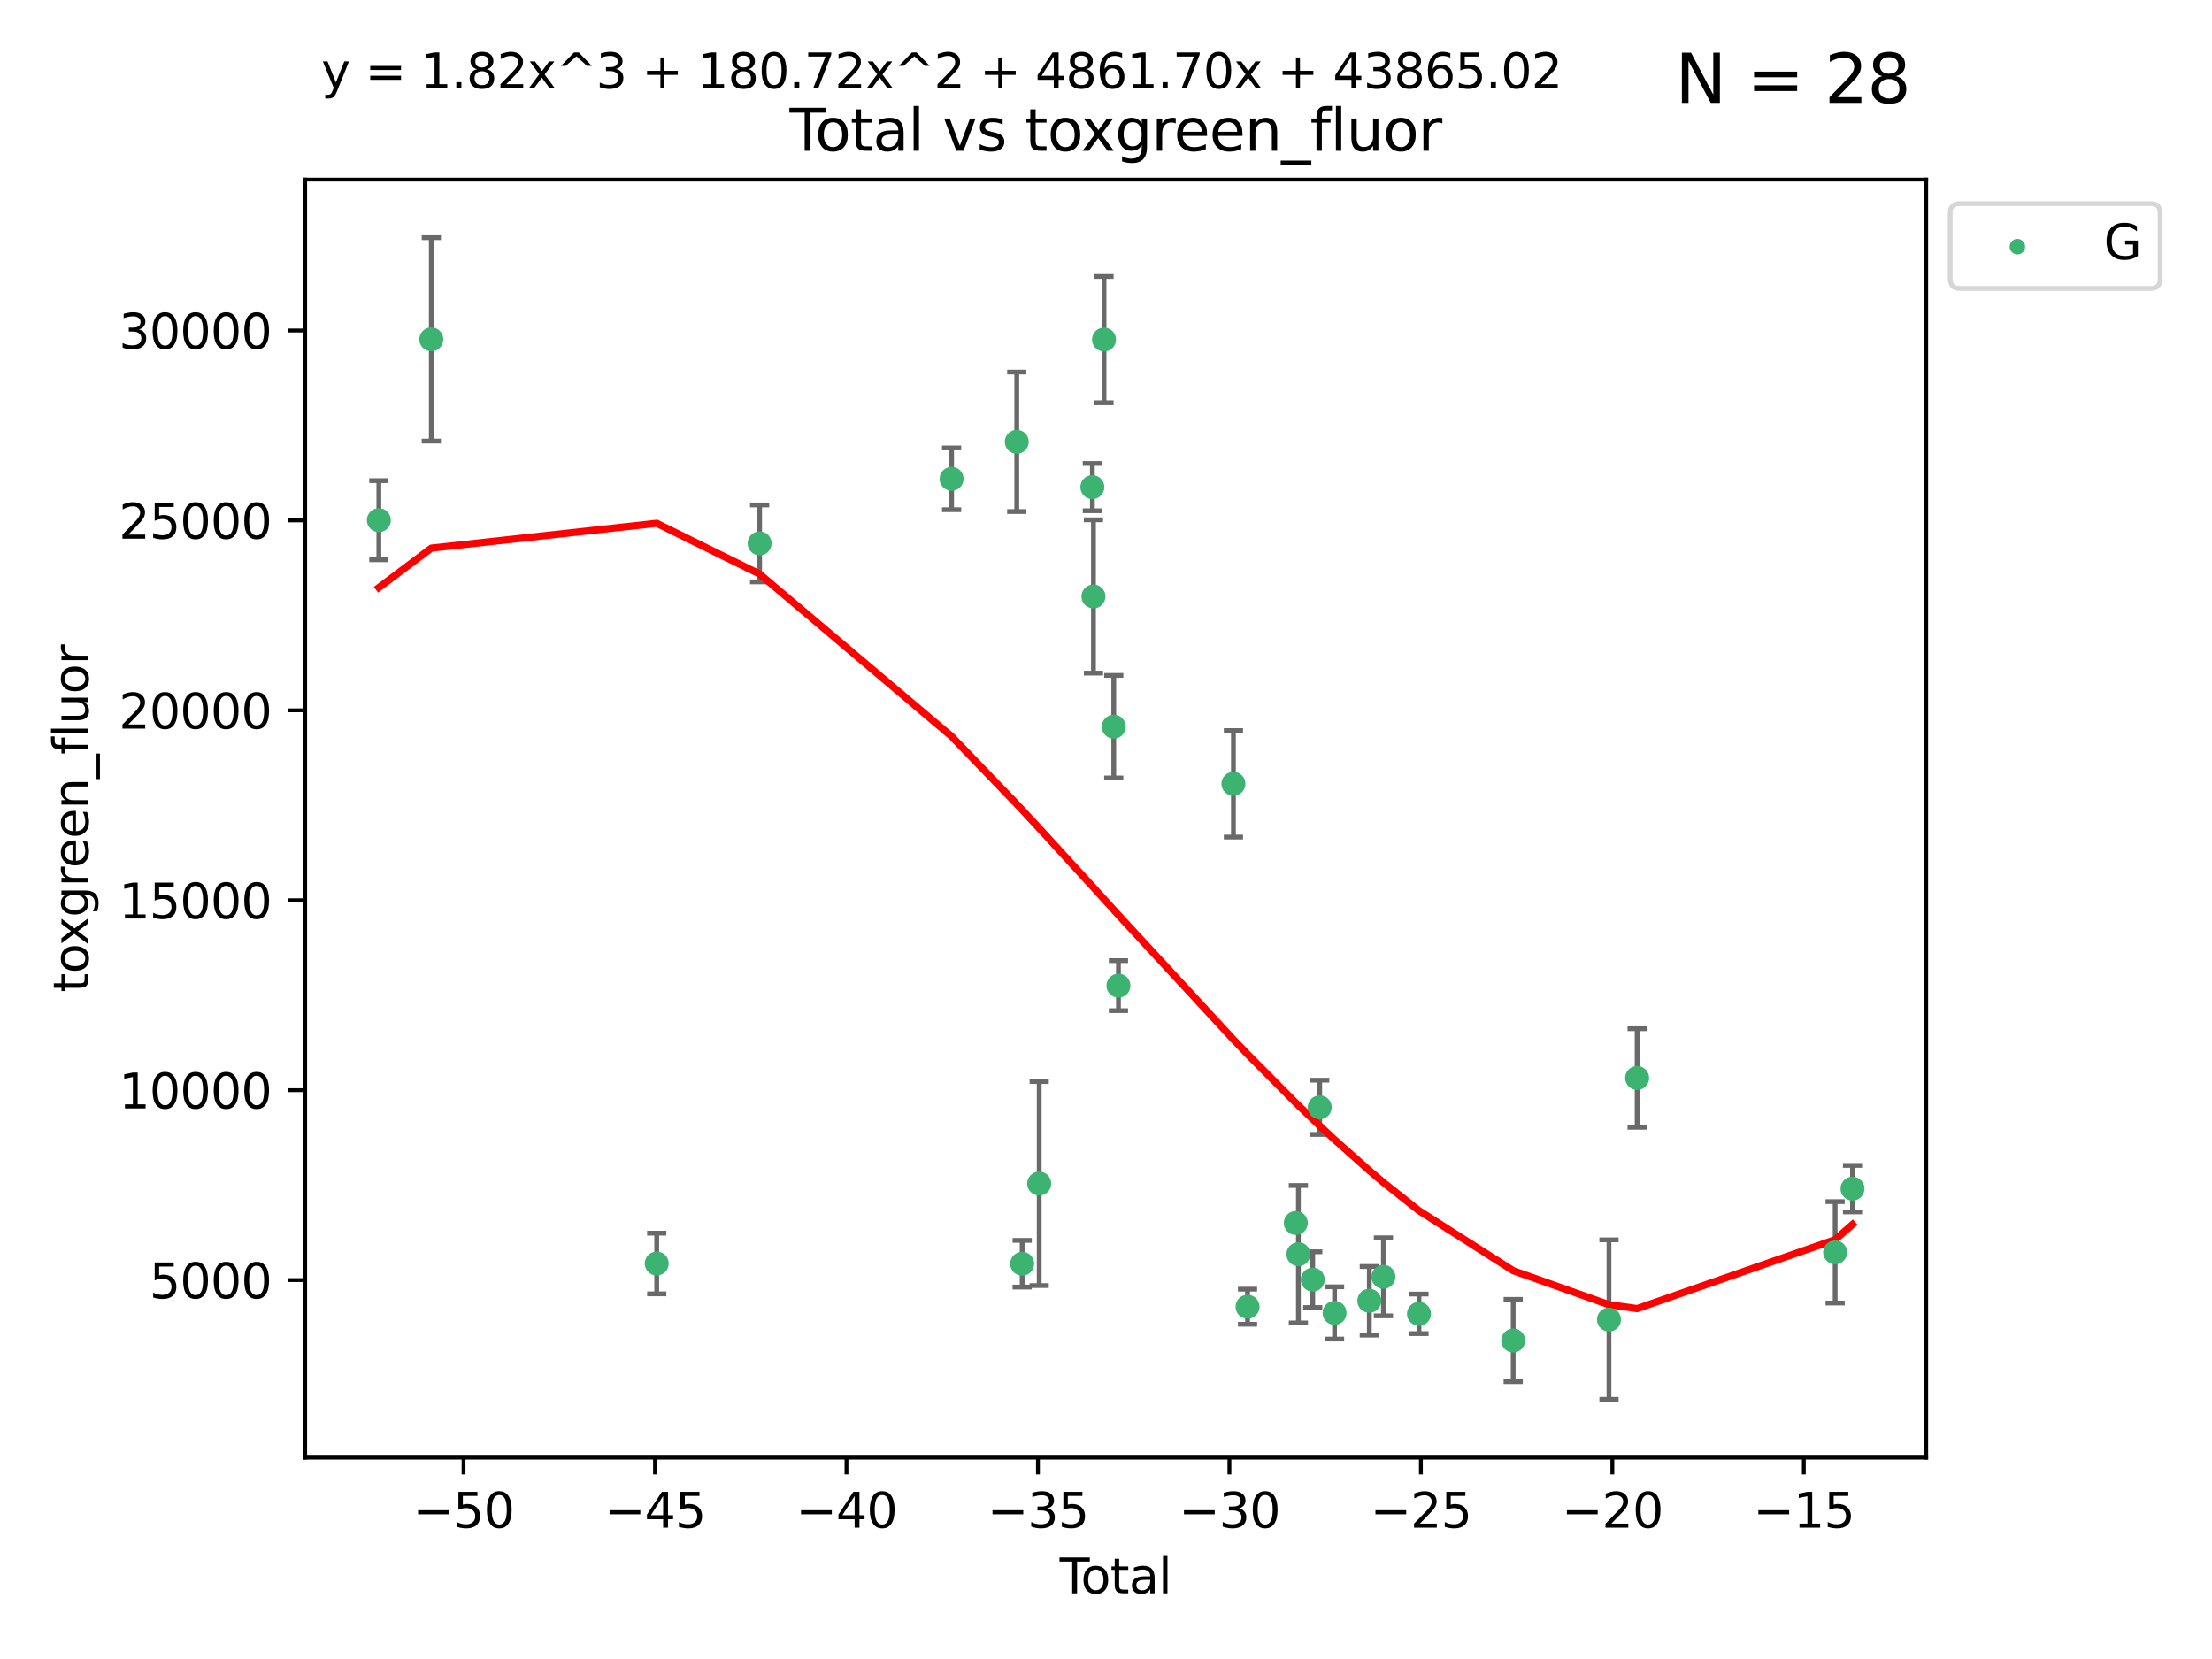 <?xml version="1.0" encoding="utf-8" standalone="no"?>
<!DOCTYPE svg PUBLIC "-//W3C//DTD SVG 1.1//EN"
  "http://www.w3.org/Graphics/SVG/1.1/DTD/svg11.dtd">
<svg xmlns:xlink="http://www.w3.org/1999/xlink" width="460.8pt" height="345.6pt" viewBox="0 0 460.8 345.6" xmlns="http://www.w3.org/2000/svg" version="1.1">
 <defs>
  <style type="text/css">*{stroke-linejoin: round; stroke-linecap: butt}</style>
 </defs>
 <g id="figure_1">
  <g id="patch_1">
   <path d="M 0 345.6 
L 460.8 345.6 
L 460.8 0 
L 0 0 
z
" style="fill: #ffffff"/>
  </g>
  <g id="axes_1">
   <g id="patch_2">
    <path d="M 63.571 303.64 
L 401.26 303.64 
L 401.26 37.411 
L 63.571 37.411 
z
" style="fill: #ffffff"/>
   </g>
   <g id="PathCollection_1">
    <defs>
     <path id="m6a51f8b6bb" d="M 0 1.118 
C 0.297 1.118 0.581 1 0.791 0.791 
C 1 0.581 1.118 0.297 1.118 0 
C 1.118 -0.297 1 -0.581 0.791 -0.791 
C 0.581 -1 0.297 -1.118 0 -1.118 
C -0.297 -1.118 -0.581 -1 -0.791 -0.791 
C -1 -0.581 -1.118 -0.297 -1.118 0 
C -1.118 0.297 -1 0.581 -0.791 0.791 
C -0.581 1 -0.297 1.118 0 1.118 
z
" style="stroke: #3cb371"/>
    </defs>
    <g clip-path="url(#p744463bcdb)">
     <use xlink:href="#m6a51f8b6bb" x="78.921" y="108.362" style="fill: #3cb371; stroke: #3cb371"/>
     <use xlink:href="#m6a51f8b6bb" x="89.849" y="70.695" style="fill: #3cb371; stroke: #3cb371"/>
     <use xlink:href="#m6a51f8b6bb" x="136.806" y="263.215" style="fill: #3cb371; stroke: #3cb371"/>
     <use xlink:href="#m6a51f8b6bb" x="158.24" y="113.197" style="fill: #3cb371; stroke: #3cb371"/>
     <use xlink:href="#m6a51f8b6bb" x="198.236" y="99.742" style="fill: #3cb371; stroke: #3cb371"/>
     <use xlink:href="#m6a51f8b6bb" x="211.809" y="92.033" style="fill: #3cb371; stroke: #3cb371"/>
     <use xlink:href="#m6a51f8b6bb" x="212.935" y="263.259" style="fill: #3cb371; stroke: #3cb371"/>
     <use xlink:href="#m6a51f8b6bb" x="216.484" y="246.555" style="fill: #3cb371; stroke: #3cb371"/>
     <use xlink:href="#m6a51f8b6bb" x="227.556" y="101.47" style="fill: #3cb371; stroke: #3cb371"/>
     <use xlink:href="#m6a51f8b6bb" x="227.786" y="124.254" style="fill: #3cb371; stroke: #3cb371"/>
     <use xlink:href="#m6a51f8b6bb" x="229.986" y="70.743" style="fill: #3cb371; stroke: #3cb371"/>
     <use xlink:href="#m6a51f8b6bb" x="232.016" y="151.383" style="fill: #3cb371; stroke: #3cb371"/>
     <use xlink:href="#m6a51f8b6bb" x="232.992" y="205.326" style="fill: #3cb371; stroke: #3cb371"/>
     <use xlink:href="#m6a51f8b6bb" x="256.944" y="163.281" style="fill: #3cb371; stroke: #3cb371"/>
     <use xlink:href="#m6a51f8b6bb" x="259.885" y="272.218" style="fill: #3cb371; stroke: #3cb371"/>
     <use xlink:href="#m6a51f8b6bb" x="269.938" y="254.772" style="fill: #3cb371; stroke: #3cb371"/>
     <use xlink:href="#m6a51f8b6bb" x="270.477" y="261.277" style="fill: #3cb371; stroke: #3cb371"/>
     <use xlink:href="#m6a51f8b6bb" x="273.467" y="266.575" style="fill: #3cb371; stroke: #3cb371"/>
     <use xlink:href="#m6a51f8b6bb" x="274.918" y="230.676" style="fill: #3cb371; stroke: #3cb371"/>
     <use xlink:href="#m6a51f8b6bb" x="278.012" y="273.506" style="fill: #3cb371; stroke: #3cb371"/>
     <use xlink:href="#m6a51f8b6bb" x="285.253" y="270.975" style="fill: #3cb371; stroke: #3cb371"/>
     <use xlink:href="#m6a51f8b6bb" x="288.189" y="265.989" style="fill: #3cb371; stroke: #3cb371"/>
     <use xlink:href="#m6a51f8b6bb" x="295.597" y="273.694" style="fill: #3cb371; stroke: #3cb371"/>
     <use xlink:href="#m6a51f8b6bb" x="315.226" y="279.254" style="fill: #3cb371; stroke: #3cb371"/>
     <use xlink:href="#m6a51f8b6bb" x="335.179" y="274.895" style="fill: #3cb371; stroke: #3cb371"/>
     <use xlink:href="#m6a51f8b6bb" x="341.045" y="224.564" style="fill: #3cb371; stroke: #3cb371"/>
     <use xlink:href="#m6a51f8b6bb" x="382.294" y="260.887" style="fill: #3cb371; stroke: #3cb371"/>
     <use xlink:href="#m6a51f8b6bb" x="385.911" y="247.618" style="fill: #3cb371; stroke: #3cb371"/>
    </g>
   </g>
   <g id="matplotlib.axis_1">
    <g id="xtick_1">
     <g id="line2d_1">
      <defs>
       <path id="m5a522fd9b6" d="M 0 0 
L 0 3.5 
" style="stroke: #000000; stroke-width: 0.8"/>
      </defs>
      <g>
       <use xlink:href="#m5a522fd9b6" x="96.563" y="303.64" style="stroke: #000000; stroke-width: 0.8"/>
      </g>
     </g>
     <g id="text_1">
      <!-- −50 -->
      <g transform="translate(86.01 318.238)scale(0.1 -0.1)">
       <defs>
        <path id="DejaVuSans-2212" d="M 678 2272 
L 4684 2272 
L 4684 1741 
L 678 1741 
L 678 2272 
z
" transform="scale(0.016)"/>
        <path id="DejaVuSans-35" d="M 691 4666 
L 3169 4666 
L 3169 4134 
L 1269 4134 
L 1269 2991 
Q 1406 3038 1543 3061 
Q 1681 3084 1819 3084 
Q 2600 3084 3056 2656 
Q 3513 2228 3513 1497 
Q 3513 744 3044 326 
Q 2575 -91 1722 -91 
Q 1428 -91 1123 -41 
Q 819 9 494 109 
L 494 744 
Q 775 591 1075 516 
Q 1375 441 1709 441 
Q 2250 441 2565 725 
Q 2881 1009 2881 1497 
Q 2881 1984 2565 2268 
Q 2250 2553 1709 2553 
Q 1456 2553 1204 2497 
Q 953 2441 691 2322 
L 691 4666 
z
" transform="scale(0.016)"/>
        <path id="DejaVuSans-30" d="M 2034 4250 
Q 1547 4250 1301 3770 
Q 1056 3291 1056 2328 
Q 1056 1369 1301 889 
Q 1547 409 2034 409 
Q 2525 409 2770 889 
Q 3016 1369 3016 2328 
Q 3016 3291 2770 3770 
Q 2525 4250 2034 4250 
z
M 2034 4750 
Q 2819 4750 3233 4129 
Q 3647 3509 3647 2328 
Q 3647 1150 3233 529 
Q 2819 -91 2034 -91 
Q 1250 -91 836 529 
Q 422 1150 422 2328 
Q 422 3509 836 4129 
Q 1250 4750 2034 4750 
z
" transform="scale(0.016)"/>
       </defs>
       <use xlink:href="#DejaVuSans-2212"/>
       <use xlink:href="#DejaVuSans-35" x="83.789"/>
       <use xlink:href="#DejaVuSans-30" x="147.412"/>
      </g>
     </g>
    </g>
    <g id="xtick_2">
     <g id="line2d_2">
      <g>
       <use xlink:href="#m5a522fd9b6" x="136.45" y="303.64" style="stroke: #000000; stroke-width: 0.8"/>
      </g>
     </g>
     <g id="text_2">
      <!-- −45 -->
      <g transform="translate(125.897 318.238)scale(0.1 -0.1)">
       <defs>
        <path id="DejaVuSans-34" d="M 2419 4116 
L 825 1625 
L 2419 1625 
L 2419 4116 
z
M 2253 4666 
L 3047 4666 
L 3047 1625 
L 3713 1625 
L 3713 1100 
L 3047 1100 
L 3047 0 
L 2419 0 
L 2419 1100 
L 313 1100 
L 313 1709 
L 2253 4666 
z
" transform="scale(0.016)"/>
       </defs>
       <use xlink:href="#DejaVuSans-2212"/>
       <use xlink:href="#DejaVuSans-34" x="83.789"/>
       <use xlink:href="#DejaVuSans-35" x="147.412"/>
      </g>
     </g>
    </g>
    <g id="xtick_3">
     <g id="line2d_3">
      <g>
       <use xlink:href="#m5a522fd9b6" x="176.336" y="303.64" style="stroke: #000000; stroke-width: 0.8"/>
      </g>
     </g>
     <g id="text_3">
      <!-- −40 -->
      <g transform="translate(165.784 318.238)scale(0.1 -0.1)">
       <use xlink:href="#DejaVuSans-2212"/>
       <use xlink:href="#DejaVuSans-34" x="83.789"/>
       <use xlink:href="#DejaVuSans-30" x="147.412"/>
      </g>
     </g>
    </g>
    <g id="xtick_4">
     <g id="line2d_4">
      <g>
       <use xlink:href="#m5a522fd9b6" x="216.223" y="303.64" style="stroke: #000000; stroke-width: 0.8"/>
      </g>
     </g>
     <g id="text_4">
      <!-- −35 -->
      <g transform="translate(205.671 318.238)scale(0.1 -0.1)">
       <defs>
        <path id="DejaVuSans-33" d="M 2597 2516 
Q 3050 2419 3304 2112 
Q 3559 1806 3559 1356 
Q 3559 666 3084 287 
Q 2609 -91 1734 -91 
Q 1441 -91 1130 -33 
Q 819 25 488 141 
L 488 750 
Q 750 597 1062 519 
Q 1375 441 1716 441 
Q 2309 441 2620 675 
Q 2931 909 2931 1356 
Q 2931 1769 2642 2001 
Q 2353 2234 1838 2234 
L 1294 2234 
L 1294 2753 
L 1863 2753 
Q 2328 2753 2575 2939 
Q 2822 3125 2822 3475 
Q 2822 3834 2567 4026 
Q 2313 4219 1838 4219 
Q 1578 4219 1281 4162 
Q 984 4106 628 3988 
L 628 4550 
Q 988 4650 1302 4700 
Q 1616 4750 1894 4750 
Q 2613 4750 3031 4423 
Q 3450 4097 3450 3541 
Q 3450 3153 3228 2886 
Q 3006 2619 2597 2516 
z
" transform="scale(0.016)"/>
       </defs>
       <use xlink:href="#DejaVuSans-2212"/>
       <use xlink:href="#DejaVuSans-33" x="83.789"/>
       <use xlink:href="#DejaVuSans-35" x="147.412"/>
      </g>
     </g>
    </g>
    <g id="xtick_5">
     <g id="line2d_5">
      <g>
       <use xlink:href="#m5a522fd9b6" x="256.11" y="303.64" style="stroke: #000000; stroke-width: 0.8"/>
      </g>
     </g>
     <g id="text_5">
      <!-- −30 -->
      <g transform="translate(245.558 318.238)scale(0.1 -0.1)">
       <use xlink:href="#DejaVuSans-2212"/>
       <use xlink:href="#DejaVuSans-33" x="83.789"/>
       <use xlink:href="#DejaVuSans-30" x="147.412"/>
      </g>
     </g>
    </g>
    <g id="xtick_6">
     <g id="line2d_6">
      <g>
       <use xlink:href="#m5a522fd9b6" x="295.997" y="303.64" style="stroke: #000000; stroke-width: 0.8"/>
      </g>
     </g>
     <g id="text_6">
      <!-- −25 -->
      <g transform="translate(285.444 318.238)scale(0.1 -0.1)">
       <defs>
        <path id="DejaVuSans-32" d="M 1228 531 
L 3431 531 
L 3431 0 
L 469 0 
L 469 531 
Q 828 903 1448 1529 
Q 2069 2156 2228 2338 
Q 2531 2678 2651 2914 
Q 2772 3150 2772 3378 
Q 2772 3750 2511 3984 
Q 2250 4219 1831 4219 
Q 1534 4219 1204 4116 
Q 875 4013 500 3803 
L 500 4441 
Q 881 4594 1212 4672 
Q 1544 4750 1819 4750 
Q 2544 4750 2975 4387 
Q 3406 4025 3406 3419 
Q 3406 3131 3298 2873 
Q 3191 2616 2906 2266 
Q 2828 2175 2409 1742 
Q 1991 1309 1228 531 
z
" transform="scale(0.016)"/>
       </defs>
       <use xlink:href="#DejaVuSans-2212"/>
       <use xlink:href="#DejaVuSans-32" x="83.789"/>
       <use xlink:href="#DejaVuSans-35" x="147.412"/>
      </g>
     </g>
    </g>
    <g id="xtick_7">
     <g id="line2d_7">
      <g>
       <use xlink:href="#m5a522fd9b6" x="335.884" y="303.64" style="stroke: #000000; stroke-width: 0.8"/>
      </g>
     </g>
     <g id="text_7">
      <!-- −20 -->
      <g transform="translate(325.331 318.238)scale(0.1 -0.1)">
       <use xlink:href="#DejaVuSans-2212"/>
       <use xlink:href="#DejaVuSans-32" x="83.789"/>
       <use xlink:href="#DejaVuSans-30" x="147.412"/>
      </g>
     </g>
    </g>
    <g id="xtick_8">
     <g id="line2d_8">
      <g>
       <use xlink:href="#m5a522fd9b6" x="375.77" y="303.64" style="stroke: #000000; stroke-width: 0.8"/>
      </g>
     </g>
     <g id="text_8">
      <!-- −15 -->
      <g transform="translate(365.218 318.238)scale(0.1 -0.1)">
       <defs>
        <path id="DejaVuSans-31" d="M 794 531 
L 1825 531 
L 1825 4091 
L 703 3866 
L 703 4441 
L 1819 4666 
L 2450 4666 
L 2450 531 
L 3481 531 
L 3481 0 
L 794 0 
L 794 531 
z
" transform="scale(0.016)"/>
       </defs>
       <use xlink:href="#DejaVuSans-2212"/>
       <use xlink:href="#DejaVuSans-31" x="83.789"/>
       <use xlink:href="#DejaVuSans-35" x="147.412"/>
      </g>
     </g>
    </g>
    <g id="text_9">
     <!-- Total -->
     <g transform="translate(220.739 331.917)scale(0.1 -0.1)">
      <defs>
       <path id="DejaVuSans-54" d="M -19 4666 
L 3928 4666 
L 3928 4134 
L 2272 4134 
L 2272 0 
L 1638 0 
L 1638 4134 
L -19 4134 
L -19 4666 
z
" transform="scale(0.016)"/>
       <path id="DejaVuSans-6f" d="M 1959 3097 
Q 1497 3097 1228 2736 
Q 959 2375 959 1747 
Q 959 1119 1226 758 
Q 1494 397 1959 397 
Q 2419 397 2687 759 
Q 2956 1122 2956 1747 
Q 2956 2369 2687 2733 
Q 2419 3097 1959 3097 
z
M 1959 3584 
Q 2709 3584 3137 3096 
Q 3566 2609 3566 1747 
Q 3566 888 3137 398 
Q 2709 -91 1959 -91 
Q 1206 -91 779 398 
Q 353 888 353 1747 
Q 353 2609 779 3096 
Q 1206 3584 1959 3584 
z
" transform="scale(0.016)"/>
       <path id="DejaVuSans-74" d="M 1172 4494 
L 1172 3500 
L 2356 3500 
L 2356 3053 
L 1172 3053 
L 1172 1153 
Q 1172 725 1289 603 
Q 1406 481 1766 481 
L 2356 481 
L 2356 0 
L 1766 0 
Q 1100 0 847 248 
Q 594 497 594 1153 
L 594 3053 
L 172 3053 
L 172 3500 
L 594 3500 
L 594 4494 
L 1172 4494 
z
" transform="scale(0.016)"/>
       <path id="DejaVuSans-61" d="M 2194 1759 
Q 1497 1759 1228 1600 
Q 959 1441 959 1056 
Q 959 750 1161 570 
Q 1363 391 1709 391 
Q 2188 391 2477 730 
Q 2766 1069 2766 1631 
L 2766 1759 
L 2194 1759 
z
M 3341 1997 
L 3341 0 
L 2766 0 
L 2766 531 
Q 2569 213 2275 61 
Q 1981 -91 1556 -91 
Q 1019 -91 701 211 
Q 384 513 384 1019 
Q 384 1609 779 1909 
Q 1175 2209 1959 2209 
L 2766 2209 
L 2766 2266 
Q 2766 2663 2505 2880 
Q 2244 3097 1772 3097 
Q 1472 3097 1187 3025 
Q 903 2953 641 2809 
L 641 3341 
Q 956 3463 1253 3523 
Q 1550 3584 1831 3584 
Q 2591 3584 2966 3190 
Q 3341 2797 3341 1997 
z
" transform="scale(0.016)"/>
       <path id="DejaVuSans-6c" d="M 603 4863 
L 1178 4863 
L 1178 0 
L 603 0 
L 603 4863 
z
" transform="scale(0.016)"/>
      </defs>
      <use xlink:href="#DejaVuSans-54"/>
      <use xlink:href="#DejaVuSans-6f" x="44.084"/>
      <use xlink:href="#DejaVuSans-74" x="105.266"/>
      <use xlink:href="#DejaVuSans-61" x="144.475"/>
      <use xlink:href="#DejaVuSans-6c" x="205.754"/>
     </g>
    </g>
   </g>
   <g id="matplotlib.axis_2">
    <g id="ytick_1">
     <g id="line2d_9">
      <defs>
       <path id="md21b531768" d="M 0 0 
L -3.5 0 
" style="stroke: #000000; stroke-width: 0.8"/>
      </defs>
      <g>
       <use xlink:href="#md21b531768" x="63.571" y="266.664" style="stroke: #000000; stroke-width: 0.8"/>
      </g>
     </g>
     <g id="text_10">
      <!-- 5000 -->
      <g transform="translate(31.121 270.463)scale(0.1 -0.1)">
       <use xlink:href="#DejaVuSans-35"/>
       <use xlink:href="#DejaVuSans-30" x="63.623"/>
       <use xlink:href="#DejaVuSans-30" x="127.246"/>
       <use xlink:href="#DejaVuSans-30" x="190.869"/>
      </g>
     </g>
    </g>
    <g id="ytick_2">
     <g id="line2d_10">
      <g>
       <use xlink:href="#md21b531768" x="63.571" y="227.101" style="stroke: #000000; stroke-width: 0.8"/>
      </g>
     </g>
     <g id="text_11">
      <!-- 10000 -->
      <g transform="translate(24.759 230.9)scale(0.1 -0.1)">
       <use xlink:href="#DejaVuSans-31"/>
       <use xlink:href="#DejaVuSans-30" x="63.623"/>
       <use xlink:href="#DejaVuSans-30" x="127.246"/>
       <use xlink:href="#DejaVuSans-30" x="190.869"/>
       <use xlink:href="#DejaVuSans-30" x="254.492"/>
      </g>
     </g>
    </g>
    <g id="ytick_3">
     <g id="line2d_11">
      <g>
       <use xlink:href="#md21b531768" x="63.571" y="187.538" style="stroke: #000000; stroke-width: 0.8"/>
      </g>
     </g>
     <g id="text_12">
      <!-- 15000 -->
      <g transform="translate(24.759 191.337)scale(0.1 -0.1)">
       <use xlink:href="#DejaVuSans-31"/>
       <use xlink:href="#DejaVuSans-35" x="63.623"/>
       <use xlink:href="#DejaVuSans-30" x="127.246"/>
       <use xlink:href="#DejaVuSans-30" x="190.869"/>
       <use xlink:href="#DejaVuSans-30" x="254.492"/>
      </g>
     </g>
    </g>
    <g id="ytick_4">
     <g id="line2d_12">
      <g>
       <use xlink:href="#md21b531768" x="63.571" y="147.975" style="stroke: #000000; stroke-width: 0.8"/>
      </g>
     </g>
     <g id="text_13">
      <!-- 20000 -->
      <g transform="translate(24.759 151.775)scale(0.1 -0.1)">
       <use xlink:href="#DejaVuSans-32"/>
       <use xlink:href="#DejaVuSans-30" x="63.623"/>
       <use xlink:href="#DejaVuSans-30" x="127.246"/>
       <use xlink:href="#DejaVuSans-30" x="190.869"/>
       <use xlink:href="#DejaVuSans-30" x="254.492"/>
      </g>
     </g>
    </g>
    <g id="ytick_5">
     <g id="line2d_13">
      <g>
       <use xlink:href="#md21b531768" x="63.571" y="108.413" style="stroke: #000000; stroke-width: 0.8"/>
      </g>
     </g>
     <g id="text_14">
      <!-- 25000 -->
      <g transform="translate(24.759 112.212)scale(0.1 -0.1)">
       <use xlink:href="#DejaVuSans-32"/>
       <use xlink:href="#DejaVuSans-35" x="63.623"/>
       <use xlink:href="#DejaVuSans-30" x="127.246"/>
       <use xlink:href="#DejaVuSans-30" x="190.869"/>
       <use xlink:href="#DejaVuSans-30" x="254.492"/>
      </g>
     </g>
    </g>
    <g id="ytick_6">
     <g id="line2d_14">
      <g>
       <use xlink:href="#md21b531768" x="63.571" y="68.85" style="stroke: #000000; stroke-width: 0.8"/>
      </g>
     </g>
     <g id="text_15">
      <!-- 30000 -->
      <g transform="translate(24.759 72.649)scale(0.1 -0.1)">
       <use xlink:href="#DejaVuSans-33"/>
       <use xlink:href="#DejaVuSans-30" x="63.623"/>
       <use xlink:href="#DejaVuSans-30" x="127.246"/>
       <use xlink:href="#DejaVuSans-30" x="190.869"/>
       <use xlink:href="#DejaVuSans-30" x="254.492"/>
      </g>
     </g>
    </g>
    <g id="text_16">
     <!-- toxgreen_fluor -->
     <g transform="translate(18.401 206.72)rotate(-90)scale(0.1 -0.1)">
      <defs>
       <path id="DejaVuSans-78" d="M 3513 3500 
L 2247 1797 
L 3578 0 
L 2900 0 
L 1881 1375 
L 863 0 
L 184 0 
L 1544 1831 
L 300 3500 
L 978 3500 
L 1906 2253 
L 2834 3500 
L 3513 3500 
z
" transform="scale(0.016)"/>
       <path id="DejaVuSans-67" d="M 2906 1791 
Q 2906 2416 2648 2759 
Q 2391 3103 1925 3103 
Q 1463 3103 1205 2759 
Q 947 2416 947 1791 
Q 947 1169 1205 825 
Q 1463 481 1925 481 
Q 2391 481 2648 825 
Q 2906 1169 2906 1791 
z
M 3481 434 
Q 3481 -459 3084 -895 
Q 2688 -1331 1869 -1331 
Q 1566 -1331 1297 -1286 
Q 1028 -1241 775 -1147 
L 775 -588 
Q 1028 -725 1275 -790 
Q 1522 -856 1778 -856 
Q 2344 -856 2625 -561 
Q 2906 -266 2906 331 
L 2906 616 
Q 2728 306 2450 153 
Q 2172 0 1784 0 
Q 1141 0 747 490 
Q 353 981 353 1791 
Q 353 2603 747 3093 
Q 1141 3584 1784 3584 
Q 2172 3584 2450 3431 
Q 2728 3278 2906 2969 
L 2906 3500 
L 3481 3500 
L 3481 434 
z
" transform="scale(0.016)"/>
       <path id="DejaVuSans-72" d="M 2631 2963 
Q 2534 3019 2420 3045 
Q 2306 3072 2169 3072 
Q 1681 3072 1420 2755 
Q 1159 2438 1159 1844 
L 1159 0 
L 581 0 
L 581 3500 
L 1159 3500 
L 1159 2956 
Q 1341 3275 1631 3429 
Q 1922 3584 2338 3584 
Q 2397 3584 2469 3576 
Q 2541 3569 2628 3553 
L 2631 2963 
z
" transform="scale(0.016)"/>
       <path id="DejaVuSans-65" d="M 3597 1894 
L 3597 1613 
L 953 1613 
Q 991 1019 1311 708 
Q 1631 397 2203 397 
Q 2534 397 2845 478 
Q 3156 559 3463 722 
L 3463 178 
Q 3153 47 2828 -22 
Q 2503 -91 2169 -91 
Q 1331 -91 842 396 
Q 353 884 353 1716 
Q 353 2575 817 3079 
Q 1281 3584 2069 3584 
Q 2775 3584 3186 3129 
Q 3597 2675 3597 1894 
z
M 3022 2063 
Q 3016 2534 2758 2815 
Q 2500 3097 2075 3097 
Q 1594 3097 1305 2825 
Q 1016 2553 972 2059 
L 3022 2063 
z
" transform="scale(0.016)"/>
       <path id="DejaVuSans-6e" d="M 3513 2113 
L 3513 0 
L 2938 0 
L 2938 2094 
Q 2938 2591 2744 2837 
Q 2550 3084 2163 3084 
Q 1697 3084 1428 2787 
Q 1159 2491 1159 1978 
L 1159 0 
L 581 0 
L 581 3500 
L 1159 3500 
L 1159 2956 
Q 1366 3272 1645 3428 
Q 1925 3584 2291 3584 
Q 2894 3584 3203 3211 
Q 3513 2838 3513 2113 
z
" transform="scale(0.016)"/>
       <path id="DejaVuSans-5f" d="M 3263 -1063 
L 3263 -1509 
L -63 -1509 
L -63 -1063 
L 3263 -1063 
z
" transform="scale(0.016)"/>
       <path id="DejaVuSans-66" d="M 2375 4863 
L 2375 4384 
L 1825 4384 
Q 1516 4384 1395 4259 
Q 1275 4134 1275 3809 
L 1275 3500 
L 2222 3500 
L 2222 3053 
L 1275 3053 
L 1275 0 
L 697 0 
L 697 3053 
L 147 3053 
L 147 3500 
L 697 3500 
L 697 3744 
Q 697 4328 969 4595 
Q 1241 4863 1831 4863 
L 2375 4863 
z
" transform="scale(0.016)"/>
       <path id="DejaVuSans-75" d="M 544 1381 
L 544 3500 
L 1119 3500 
L 1119 1403 
Q 1119 906 1312 657 
Q 1506 409 1894 409 
Q 2359 409 2629 706 
Q 2900 1003 2900 1516 
L 2900 3500 
L 3475 3500 
L 3475 0 
L 2900 0 
L 2900 538 
Q 2691 219 2414 64 
Q 2138 -91 1772 -91 
Q 1169 -91 856 284 
Q 544 659 544 1381 
z
M 1991 3584 
L 1991 3584 
z
" transform="scale(0.016)"/>
      </defs>
      <use xlink:href="#DejaVuSans-74"/>
      <use xlink:href="#DejaVuSans-6f" x="39.209"/>
      <use xlink:href="#DejaVuSans-78" x="97.266"/>
      <use xlink:href="#DejaVuSans-67" x="156.445"/>
      <use xlink:href="#DejaVuSans-72" x="219.922"/>
      <use xlink:href="#DejaVuSans-65" x="258.785"/>
      <use xlink:href="#DejaVuSans-65" x="320.309"/>
      <use xlink:href="#DejaVuSans-6e" x="381.832"/>
      <use xlink:href="#DejaVuSans-5f" x="445.211"/>
      <use xlink:href="#DejaVuSans-66" x="495.211"/>
      <use xlink:href="#DejaVuSans-6c" x="530.416"/>
      <use xlink:href="#DejaVuSans-75" x="558.199"/>
      <use xlink:href="#DejaVuSans-6f" x="621.578"/>
      <use xlink:href="#DejaVuSans-72" x="682.76"/>
     </g>
    </g>
   </g>
   <g id="LineCollection_1">
    <path d="M 78.921 116.602 
L 78.921 100.121 
" clip-path="url(#p744463bcdb)" style="fill: none; stroke: #696969"/>
    <path d="M 89.849 91.877 
L 89.849 49.513 
" clip-path="url(#p744463bcdb)" style="fill: none; stroke: #696969"/>
    <path d="M 136.806 269.538 
L 136.806 256.891 
" clip-path="url(#p744463bcdb)" style="fill: none; stroke: #696969"/>
    <path d="M 158.24 121.209 
L 158.24 105.184 
" clip-path="url(#p744463bcdb)" style="fill: none; stroke: #696969"/>
    <path d="M 198.236 106.177 
L 198.236 93.307 
" clip-path="url(#p744463bcdb)" style="fill: none; stroke: #696969"/>
    <path d="M 211.809 106.56 
L 211.809 77.506 
" clip-path="url(#p744463bcdb)" style="fill: none; stroke: #696969"/>
    <path d="M 212.935 268.124 
L 212.935 258.394 
" clip-path="url(#p744463bcdb)" style="fill: none; stroke: #696969"/>
    <path d="M 216.484 267.812 
L 216.484 225.299 
" clip-path="url(#p744463bcdb)" style="fill: none; stroke: #696969"/>
    <path d="M 227.556 106.396 
L 227.556 96.543 
" clip-path="url(#p744463bcdb)" style="fill: none; stroke: #696969"/>
    <path d="M 227.786 140.222 
L 227.786 108.287 
" clip-path="url(#p744463bcdb)" style="fill: none; stroke: #696969"/>
    <path d="M 229.986 83.902 
L 229.986 57.584 
" clip-path="url(#p744463bcdb)" style="fill: none; stroke: #696969"/>
    <path d="M 232.016 162.06 
L 232.016 140.706 
" clip-path="url(#p744463bcdb)" style="fill: none; stroke: #696969"/>
    <path d="M 232.992 210.535 
L 232.992 200.117 
" clip-path="url(#p744463bcdb)" style="fill: none; stroke: #696969"/>
    <path d="M 256.944 174.37 
L 256.944 152.192 
" clip-path="url(#p744463bcdb)" style="fill: none; stroke: #696969"/>
    <path d="M 259.885 275.871 
L 259.885 268.564 
" clip-path="url(#p744463bcdb)" style="fill: none; stroke: #696969"/>
    <path d="M 269.938 255.445 
L 269.938 254.1 
" clip-path="url(#p744463bcdb)" style="fill: none; stroke: #696969"/>
    <path d="M 270.477 275.588 
L 270.477 246.966 
" clip-path="url(#p744463bcdb)" style="fill: none; stroke: #696969"/>
    <path d="M 273.467 272.384 
L 273.467 260.767 
" clip-path="url(#p744463bcdb)" style="fill: none; stroke: #696969"/>
    <path d="M 274.918 236.324 
L 274.918 225.028 
" clip-path="url(#p744463bcdb)" style="fill: none; stroke: #696969"/>
    <path d="M 278.012 278.945 
L 278.012 268.068 
" clip-path="url(#p744463bcdb)" style="fill: none; stroke: #696969"/>
    <path d="M 285.253 278.114 
L 285.253 263.836 
" clip-path="url(#p744463bcdb)" style="fill: none; stroke: #696969"/>
    <path d="M 288.189 274.118 
L 288.189 257.859 
" clip-path="url(#p744463bcdb)" style="fill: none; stroke: #696969"/>
    <path d="M 295.597 277.81 
L 295.597 269.577 
" clip-path="url(#p744463bcdb)" style="fill: none; stroke: #696969"/>
    <path d="M 315.226 287.821 
L 315.226 270.686 
" clip-path="url(#p744463bcdb)" style="fill: none; stroke: #696969"/>
    <path d="M 335.179 291.506 
L 335.179 258.285 
" clip-path="url(#p744463bcdb)" style="fill: none; stroke: #696969"/>
    <path d="M 341.045 234.832 
L 341.045 214.297 
" clip-path="url(#p744463bcdb)" style="fill: none; stroke: #696969"/>
    <path d="M 382.294 271.45 
L 382.294 250.325 
" clip-path="url(#p744463bcdb)" style="fill: none; stroke: #696969"/>
    <path d="M 385.911 252.461 
L 385.911 242.776 
" clip-path="url(#p744463bcdb)" style="fill: none; stroke: #696969"/>
   </g>
   <g id="line2d_15">
    <defs>
     <path id="meed670b2f3" d="M 2 0 
L -2 -0 
" style="stroke: #696969"/>
    </defs>
    <g clip-path="url(#p744463bcdb)">
     <use xlink:href="#meed670b2f3" x="78.921" y="116.602" style="fill: #696969; stroke: #696969"/>
     <use xlink:href="#meed670b2f3" x="89.849" y="91.877" style="fill: #696969; stroke: #696969"/>
     <use xlink:href="#meed670b2f3" x="136.806" y="269.538" style="fill: #696969; stroke: #696969"/>
     <use xlink:href="#meed670b2f3" x="158.24" y="121.209" style="fill: #696969; stroke: #696969"/>
     <use xlink:href="#meed670b2f3" x="198.236" y="106.177" style="fill: #696969; stroke: #696969"/>
     <use xlink:href="#meed670b2f3" x="211.809" y="106.56" style="fill: #696969; stroke: #696969"/>
     <use xlink:href="#meed670b2f3" x="212.935" y="268.124" style="fill: #696969; stroke: #696969"/>
     <use xlink:href="#meed670b2f3" x="216.484" y="267.812" style="fill: #696969; stroke: #696969"/>
     <use xlink:href="#meed670b2f3" x="227.556" y="106.396" style="fill: #696969; stroke: #696969"/>
     <use xlink:href="#meed670b2f3" x="227.786" y="140.222" style="fill: #696969; stroke: #696969"/>
     <use xlink:href="#meed670b2f3" x="229.986" y="83.902" style="fill: #696969; stroke: #696969"/>
     <use xlink:href="#meed670b2f3" x="232.016" y="162.06" style="fill: #696969; stroke: #696969"/>
     <use xlink:href="#meed670b2f3" x="232.992" y="210.535" style="fill: #696969; stroke: #696969"/>
     <use xlink:href="#meed670b2f3" x="256.944" y="174.37" style="fill: #696969; stroke: #696969"/>
     <use xlink:href="#meed670b2f3" x="259.885" y="275.871" style="fill: #696969; stroke: #696969"/>
     <use xlink:href="#meed670b2f3" x="269.938" y="255.445" style="fill: #696969; stroke: #696969"/>
     <use xlink:href="#meed670b2f3" x="270.477" y="275.588" style="fill: #696969; stroke: #696969"/>
     <use xlink:href="#meed670b2f3" x="273.467" y="272.384" style="fill: #696969; stroke: #696969"/>
     <use xlink:href="#meed670b2f3" x="274.918" y="236.324" style="fill: #696969; stroke: #696969"/>
     <use xlink:href="#meed670b2f3" x="278.012" y="278.945" style="fill: #696969; stroke: #696969"/>
     <use xlink:href="#meed670b2f3" x="285.253" y="278.114" style="fill: #696969; stroke: #696969"/>
     <use xlink:href="#meed670b2f3" x="288.189" y="274.118" style="fill: #696969; stroke: #696969"/>
     <use xlink:href="#meed670b2f3" x="295.597" y="277.81" style="fill: #696969; stroke: #696969"/>
     <use xlink:href="#meed670b2f3" x="315.226" y="287.821" style="fill: #696969; stroke: #696969"/>
     <use xlink:href="#meed670b2f3" x="335.179" y="291.506" style="fill: #696969; stroke: #696969"/>
     <use xlink:href="#meed670b2f3" x="341.045" y="234.832" style="fill: #696969; stroke: #696969"/>
     <use xlink:href="#meed670b2f3" x="382.294" y="271.45" style="fill: #696969; stroke: #696969"/>
     <use xlink:href="#meed670b2f3" x="385.911" y="252.461" style="fill: #696969; stroke: #696969"/>
    </g>
   </g>
   <g id="line2d_16">
    <g clip-path="url(#p744463bcdb)">
     <use xlink:href="#meed670b2f3" x="78.921" y="100.121" style="fill: #696969; stroke: #696969"/>
     <use xlink:href="#meed670b2f3" x="89.849" y="49.513" style="fill: #696969; stroke: #696969"/>
     <use xlink:href="#meed670b2f3" x="136.806" y="256.891" style="fill: #696969; stroke: #696969"/>
     <use xlink:href="#meed670b2f3" x="158.24" y="105.184" style="fill: #696969; stroke: #696969"/>
     <use xlink:href="#meed670b2f3" x="198.236" y="93.307" style="fill: #696969; stroke: #696969"/>
     <use xlink:href="#meed670b2f3" x="211.809" y="77.506" style="fill: #696969; stroke: #696969"/>
     <use xlink:href="#meed670b2f3" x="212.935" y="258.394" style="fill: #696969; stroke: #696969"/>
     <use xlink:href="#meed670b2f3" x="216.484" y="225.299" style="fill: #696969; stroke: #696969"/>
     <use xlink:href="#meed670b2f3" x="227.556" y="96.543" style="fill: #696969; stroke: #696969"/>
     <use xlink:href="#meed670b2f3" x="227.786" y="108.287" style="fill: #696969; stroke: #696969"/>
     <use xlink:href="#meed670b2f3" x="229.986" y="57.584" style="fill: #696969; stroke: #696969"/>
     <use xlink:href="#meed670b2f3" x="232.016" y="140.706" style="fill: #696969; stroke: #696969"/>
     <use xlink:href="#meed670b2f3" x="232.992" y="200.117" style="fill: #696969; stroke: #696969"/>
     <use xlink:href="#meed670b2f3" x="256.944" y="152.192" style="fill: #696969; stroke: #696969"/>
     <use xlink:href="#meed670b2f3" x="259.885" y="268.564" style="fill: #696969; stroke: #696969"/>
     <use xlink:href="#meed670b2f3" x="269.938" y="254.1" style="fill: #696969; stroke: #696969"/>
     <use xlink:href="#meed670b2f3" x="270.477" y="246.966" style="fill: #696969; stroke: #696969"/>
     <use xlink:href="#meed670b2f3" x="273.467" y="260.767" style="fill: #696969; stroke: #696969"/>
     <use xlink:href="#meed670b2f3" x="274.918" y="225.028" style="fill: #696969; stroke: #696969"/>
     <use xlink:href="#meed670b2f3" x="278.012" y="268.068" style="fill: #696969; stroke: #696969"/>
     <use xlink:href="#meed670b2f3" x="285.253" y="263.836" style="fill: #696969; stroke: #696969"/>
     <use xlink:href="#meed670b2f3" x="288.189" y="257.859" style="fill: #696969; stroke: #696969"/>
     <use xlink:href="#meed670b2f3" x="295.597" y="269.577" style="fill: #696969; stroke: #696969"/>
     <use xlink:href="#meed670b2f3" x="315.226" y="270.686" style="fill: #696969; stroke: #696969"/>
     <use xlink:href="#meed670b2f3" x="335.179" y="258.285" style="fill: #696969; stroke: #696969"/>
     <use xlink:href="#meed670b2f3" x="341.045" y="214.297" style="fill: #696969; stroke: #696969"/>
     <use xlink:href="#meed670b2f3" x="382.294" y="250.325" style="fill: #696969; stroke: #696969"/>
     <use xlink:href="#meed670b2f3" x="385.911" y="242.776" style="fill: #696969; stroke: #696969"/>
    </g>
   </g>
   <g id="line2d_17">
    <path d="M 78.921 122.394 
L 89.849 114.185 
L 136.806 109.011 
L 158.24 119.58 
L 198.236 153.407 
L 211.809 167.512 
L 212.935 168.716 
L 216.484 172.537 
L 227.556 184.634 
L 227.786 184.887 
L 229.986 187.309 
L 232.016 189.545 
L 232.992 190.62 
L 256.944 216.553 
L 259.885 219.615 
L 269.938 229.743 
L 270.477 230.269 
L 273.467 233.151 
L 274.918 234.527 
L 278.012 237.409 
L 285.253 243.85 
L 288.189 246.328 
L 295.597 252.206 
L 315.226 264.709 
L 335.179 271.794 
L 341.045 272.604 
L 382.294 258.245 
L 385.911 255.077 
" clip-path="url(#p744463bcdb)" style="fill: none; stroke: #ff0000; stroke-width: 1.5; stroke-linecap: square"/>
   </g>
   <g id="line2d_18">
    <defs>
     <path id="md298f4cc30" d="M 0 2 
C 0.53 2 1.039 1.789 1.414 1.414 
C 1.789 1.039 2 0.53 2 0 
C 2 -0.53 1.789 -1.039 1.414 -1.414 
C 1.039 -1.789 0.53 -2 0 -2 
C -0.53 -2 -1.039 -1.789 -1.414 -1.414 
C -1.789 -1.039 -2 -0.53 -2 0 
C -2 0.53 -1.789 1.039 -1.414 1.414 
C -1.039 1.789 -0.53 2 0 2 
z
" style="stroke: #3cb371"/>
    </defs>
    <g clip-path="url(#p744463bcdb)">
     <use xlink:href="#md298f4cc30" x="78.921" y="108.362" style="fill: #3cb371; stroke: #3cb371"/>
     <use xlink:href="#md298f4cc30" x="89.849" y="70.695" style="fill: #3cb371; stroke: #3cb371"/>
     <use xlink:href="#md298f4cc30" x="136.806" y="263.215" style="fill: #3cb371; stroke: #3cb371"/>
     <use xlink:href="#md298f4cc30" x="158.24" y="113.197" style="fill: #3cb371; stroke: #3cb371"/>
     <use xlink:href="#md298f4cc30" x="198.236" y="99.742" style="fill: #3cb371; stroke: #3cb371"/>
     <use xlink:href="#md298f4cc30" x="211.809" y="92.033" style="fill: #3cb371; stroke: #3cb371"/>
     <use xlink:href="#md298f4cc30" x="212.935" y="263.259" style="fill: #3cb371; stroke: #3cb371"/>
     <use xlink:href="#md298f4cc30" x="216.484" y="246.555" style="fill: #3cb371; stroke: #3cb371"/>
     <use xlink:href="#md298f4cc30" x="227.556" y="101.47" style="fill: #3cb371; stroke: #3cb371"/>
     <use xlink:href="#md298f4cc30" x="227.786" y="124.254" style="fill: #3cb371; stroke: #3cb371"/>
     <use xlink:href="#md298f4cc30" x="229.986" y="70.743" style="fill: #3cb371; stroke: #3cb371"/>
     <use xlink:href="#md298f4cc30" x="232.016" y="151.383" style="fill: #3cb371; stroke: #3cb371"/>
     <use xlink:href="#md298f4cc30" x="232.992" y="205.326" style="fill: #3cb371; stroke: #3cb371"/>
     <use xlink:href="#md298f4cc30" x="256.944" y="163.281" style="fill: #3cb371; stroke: #3cb371"/>
     <use xlink:href="#md298f4cc30" x="259.885" y="272.218" style="fill: #3cb371; stroke: #3cb371"/>
     <use xlink:href="#md298f4cc30" x="269.938" y="254.772" style="fill: #3cb371; stroke: #3cb371"/>
     <use xlink:href="#md298f4cc30" x="270.477" y="261.277" style="fill: #3cb371; stroke: #3cb371"/>
     <use xlink:href="#md298f4cc30" x="273.467" y="266.575" style="fill: #3cb371; stroke: #3cb371"/>
     <use xlink:href="#md298f4cc30" x="274.918" y="230.676" style="fill: #3cb371; stroke: #3cb371"/>
     <use xlink:href="#md298f4cc30" x="278.012" y="273.506" style="fill: #3cb371; stroke: #3cb371"/>
     <use xlink:href="#md298f4cc30" x="285.253" y="270.975" style="fill: #3cb371; stroke: #3cb371"/>
     <use xlink:href="#md298f4cc30" x="288.189" y="265.989" style="fill: #3cb371; stroke: #3cb371"/>
     <use xlink:href="#md298f4cc30" x="295.597" y="273.694" style="fill: #3cb371; stroke: #3cb371"/>
     <use xlink:href="#md298f4cc30" x="315.226" y="279.254" style="fill: #3cb371; stroke: #3cb371"/>
     <use xlink:href="#md298f4cc30" x="335.179" y="274.895" style="fill: #3cb371; stroke: #3cb371"/>
     <use xlink:href="#md298f4cc30" x="341.045" y="224.564" style="fill: #3cb371; stroke: #3cb371"/>
     <use xlink:href="#md298f4cc30" x="382.294" y="260.887" style="fill: #3cb371; stroke: #3cb371"/>
     <use xlink:href="#md298f4cc30" x="385.911" y="247.618" style="fill: #3cb371; stroke: #3cb371"/>
    </g>
   </g>
   <g id="patch_3">
    <path d="M 63.571 303.64 
L 63.571 37.411 
" style="fill: none; stroke: #000000; stroke-width: 0.8; stroke-linejoin: miter; stroke-linecap: square"/>
   </g>
   <g id="patch_4">
    <path d="M 401.26 303.64 
L 401.26 37.411 
" style="fill: none; stroke: #000000; stroke-width: 0.8; stroke-linejoin: miter; stroke-linecap: square"/>
   </g>
   <g id="patch_5">
    <path d="M 63.571 303.64 
L 401.26 303.64 
" style="fill: none; stroke: #000000; stroke-width: 0.8; stroke-linejoin: miter; stroke-linecap: square"/>
   </g>
   <g id="patch_6">
    <path d="M 63.571 37.411 
L 401.26 37.411 
" style="fill: none; stroke: #000000; stroke-width: 0.8; stroke-linejoin: miter; stroke-linecap: square"/>
   </g>
   <g id="text_17">
    <!-- N = 28 -->
    <g transform="translate(348.964 21.426)scale(0.14 -0.14)">
     <defs>
      <path id="DejaVuSans-4e" d="M 628 4666 
L 1478 4666 
L 3547 763 
L 3547 4666 
L 4159 4666 
L 4159 0 
L 3309 0 
L 1241 3903 
L 1241 0 
L 628 0 
L 628 4666 
z
" transform="scale(0.016)"/>
      <path id="DejaVuSans-20" transform="scale(0.016)"/>
      <path id="DejaVuSans-3d" d="M 678 2906 
L 4684 2906 
L 4684 2381 
L 678 2381 
L 678 2906 
z
M 678 1631 
L 4684 1631 
L 4684 1100 
L 678 1100 
L 678 1631 
z
" transform="scale(0.016)"/>
      <path id="DejaVuSans-38" d="M 2034 2216 
Q 1584 2216 1326 1975 
Q 1069 1734 1069 1313 
Q 1069 891 1326 650 
Q 1584 409 2034 409 
Q 2484 409 2743 651 
Q 3003 894 3003 1313 
Q 3003 1734 2745 1975 
Q 2488 2216 2034 2216 
z
M 1403 2484 
Q 997 2584 770 2862 
Q 544 3141 544 3541 
Q 544 4100 942 4425 
Q 1341 4750 2034 4750 
Q 2731 4750 3128 4425 
Q 3525 4100 3525 3541 
Q 3525 3141 3298 2862 
Q 3072 2584 2669 2484 
Q 3125 2378 3379 2068 
Q 3634 1759 3634 1313 
Q 3634 634 3220 271 
Q 2806 -91 2034 -91 
Q 1263 -91 848 271 
Q 434 634 434 1313 
Q 434 1759 690 2068 
Q 947 2378 1403 2484 
z
M 1172 3481 
Q 1172 3119 1398 2916 
Q 1625 2713 2034 2713 
Q 2441 2713 2670 2916 
Q 2900 3119 2900 3481 
Q 2900 3844 2670 4047 
Q 2441 4250 2034 4250 
Q 1625 4250 1398 4047 
Q 1172 3844 1172 3481 
z
" transform="scale(0.016)"/>
     </defs>
     <use xlink:href="#DejaVuSans-4e"/>
     <use xlink:href="#DejaVuSans-20" x="74.805"/>
     <use xlink:href="#DejaVuSans-3d" x="106.592"/>
     <use xlink:href="#DejaVuSans-20" x="190.381"/>
     <use xlink:href="#DejaVuSans-32" x="222.168"/>
     <use xlink:href="#DejaVuSans-38" x="285.791"/>
    </g>
   </g>
   <g id="text_18">
    <!-- y = 1.82x^3 + 180.72x^2 + 4861.70x + 43865.02 -->
    <g transform="translate(66.948 18.387)scale(0.1 -0.1)">
     <defs>
      <path id="DejaVuSans-79" d="M 2059 -325 
Q 1816 -950 1584 -1140 
Q 1353 -1331 966 -1331 
L 506 -1331 
L 506 -850 
L 844 -850 
Q 1081 -850 1212 -737 
Q 1344 -625 1503 -206 
L 1606 56 
L 191 3500 
L 800 3500 
L 1894 763 
L 2988 3500 
L 3597 3500 
L 2059 -325 
z
" transform="scale(0.016)"/>
      <path id="DejaVuSans-2e" d="M 684 794 
L 1344 794 
L 1344 0 
L 684 0 
L 684 794 
z
" transform="scale(0.016)"/>
      <path id="DejaVuSans-5e" d="M 2988 4666 
L 4684 2925 
L 4056 2925 
L 2681 4159 
L 1306 2925 
L 678 2925 
L 2375 4666 
L 2988 4666 
z
" transform="scale(0.016)"/>
      <path id="DejaVuSans-2b" d="M 2944 4013 
L 2944 2272 
L 4684 2272 
L 4684 1741 
L 2944 1741 
L 2944 0 
L 2419 0 
L 2419 1741 
L 678 1741 
L 678 2272 
L 2419 2272 
L 2419 4013 
L 2944 4013 
z
" transform="scale(0.016)"/>
      <path id="DejaVuSans-37" d="M 525 4666 
L 3525 4666 
L 3525 4397 
L 1831 0 
L 1172 0 
L 2766 4134 
L 525 4134 
L 525 4666 
z
" transform="scale(0.016)"/>
      <path id="DejaVuSans-36" d="M 2113 2584 
Q 1688 2584 1439 2293 
Q 1191 2003 1191 1497 
Q 1191 994 1439 701 
Q 1688 409 2113 409 
Q 2538 409 2786 701 
Q 3034 994 3034 1497 
Q 3034 2003 2786 2293 
Q 2538 2584 2113 2584 
z
M 3366 4563 
L 3366 3988 
Q 3128 4100 2886 4159 
Q 2644 4219 2406 4219 
Q 1781 4219 1451 3797 
Q 1122 3375 1075 2522 
Q 1259 2794 1537 2939 
Q 1816 3084 2150 3084 
Q 2853 3084 3261 2657 
Q 3669 2231 3669 1497 
Q 3669 778 3244 343 
Q 2819 -91 2113 -91 
Q 1303 -91 875 529 
Q 447 1150 447 2328 
Q 447 3434 972 4092 
Q 1497 4750 2381 4750 
Q 2619 4750 2861 4703 
Q 3103 4656 3366 4563 
z
" transform="scale(0.016)"/>
     </defs>
     <use xlink:href="#DejaVuSans-79"/>
     <use xlink:href="#DejaVuSans-20" x="59.18"/>
     <use xlink:href="#DejaVuSans-3d" x="90.967"/>
     <use xlink:href="#DejaVuSans-20" x="174.756"/>
     <use xlink:href="#DejaVuSans-31" x="206.543"/>
     <use xlink:href="#DejaVuSans-2e" x="270.166"/>
     <use xlink:href="#DejaVuSans-38" x="301.953"/>
     <use xlink:href="#DejaVuSans-32" x="365.576"/>
     <use xlink:href="#DejaVuSans-78" x="429.199"/>
     <use xlink:href="#DejaVuSans-5e" x="488.379"/>
     <use xlink:href="#DejaVuSans-33" x="572.168"/>
     <use xlink:href="#DejaVuSans-20" x="635.791"/>
     <use xlink:href="#DejaVuSans-2b" x="667.578"/>
     <use xlink:href="#DejaVuSans-20" x="751.367"/>
     <use xlink:href="#DejaVuSans-31" x="783.154"/>
     <use xlink:href="#DejaVuSans-38" x="846.777"/>
     <use xlink:href="#DejaVuSans-30" x="910.4"/>
     <use xlink:href="#DejaVuSans-2e" x="974.023"/>
     <use xlink:href="#DejaVuSans-37" x="1005.811"/>
     <use xlink:href="#DejaVuSans-32" x="1069.434"/>
     <use xlink:href="#DejaVuSans-78" x="1133.057"/>
     <use xlink:href="#DejaVuSans-5e" x="1192.236"/>
     <use xlink:href="#DejaVuSans-32" x="1276.025"/>
     <use xlink:href="#DejaVuSans-20" x="1339.648"/>
     <use xlink:href="#DejaVuSans-2b" x="1371.436"/>
     <use xlink:href="#DejaVuSans-20" x="1455.225"/>
     <use xlink:href="#DejaVuSans-34" x="1487.012"/>
     <use xlink:href="#DejaVuSans-38" x="1550.635"/>
     <use xlink:href="#DejaVuSans-36" x="1614.258"/>
     <use xlink:href="#DejaVuSans-31" x="1677.881"/>
     <use xlink:href="#DejaVuSans-2e" x="1741.504"/>
     <use xlink:href="#DejaVuSans-37" x="1773.291"/>
     <use xlink:href="#DejaVuSans-30" x="1836.914"/>
     <use xlink:href="#DejaVuSans-78" x="1900.537"/>
     <use xlink:href="#DejaVuSans-20" x="1959.717"/>
     <use xlink:href="#DejaVuSans-2b" x="1991.504"/>
     <use xlink:href="#DejaVuSans-20" x="2075.293"/>
     <use xlink:href="#DejaVuSans-34" x="2107.08"/>
     <use xlink:href="#DejaVuSans-33" x="2170.703"/>
     <use xlink:href="#DejaVuSans-38" x="2234.326"/>
     <use xlink:href="#DejaVuSans-36" x="2297.949"/>
     <use xlink:href="#DejaVuSans-35" x="2361.572"/>
     <use xlink:href="#DejaVuSans-2e" x="2425.195"/>
     <use xlink:href="#DejaVuSans-30" x="2456.982"/>
     <use xlink:href="#DejaVuSans-32" x="2520.605"/>
    </g>
   </g>
   <g id="text_19">
    <!-- Total vs toxgreen_fluor -->
    <g transform="translate(164.48 31.411)scale(0.12 -0.12)">
     <defs>
      <path id="DejaVuSans-76" d="M 191 3500 
L 800 3500 
L 1894 563 
L 2988 3500 
L 3597 3500 
L 2284 0 
L 1503 0 
L 191 3500 
z
" transform="scale(0.016)"/>
      <path id="DejaVuSans-73" d="M 2834 3397 
L 2834 2853 
Q 2591 2978 2328 3040 
Q 2066 3103 1784 3103 
Q 1356 3103 1142 2972 
Q 928 2841 928 2578 
Q 928 2378 1081 2264 
Q 1234 2150 1697 2047 
L 1894 2003 
Q 2506 1872 2764 1633 
Q 3022 1394 3022 966 
Q 3022 478 2636 193 
Q 2250 -91 1575 -91 
Q 1294 -91 989 -36 
Q 684 19 347 128 
L 347 722 
Q 666 556 975 473 
Q 1284 391 1588 391 
Q 1994 391 2212 530 
Q 2431 669 2431 922 
Q 2431 1156 2273 1281 
Q 2116 1406 1581 1522 
L 1381 1569 
Q 847 1681 609 1914 
Q 372 2147 372 2553 
Q 372 3047 722 3315 
Q 1072 3584 1716 3584 
Q 2034 3584 2315 3537 
Q 2597 3491 2834 3397 
z
" transform="scale(0.016)"/>
     </defs>
     <use xlink:href="#DejaVuSans-54"/>
     <use xlink:href="#DejaVuSans-6f" x="44.084"/>
     <use xlink:href="#DejaVuSans-74" x="105.266"/>
     <use xlink:href="#DejaVuSans-61" x="144.475"/>
     <use xlink:href="#DejaVuSans-6c" x="205.754"/>
     <use xlink:href="#DejaVuSans-20" x="233.537"/>
     <use xlink:href="#DejaVuSans-76" x="265.324"/>
     <use xlink:href="#DejaVuSans-73" x="324.504"/>
     <use xlink:href="#DejaVuSans-20" x="376.604"/>
     <use xlink:href="#DejaVuSans-74" x="408.391"/>
     <use xlink:href="#DejaVuSans-6f" x="447.6"/>
     <use xlink:href="#DejaVuSans-78" x="505.656"/>
     <use xlink:href="#DejaVuSans-67" x="564.836"/>
     <use xlink:href="#DejaVuSans-72" x="628.312"/>
     <use xlink:href="#DejaVuSans-65" x="667.176"/>
     <use xlink:href="#DejaVuSans-65" x="728.699"/>
     <use xlink:href="#DejaVuSans-6e" x="790.223"/>
     <use xlink:href="#DejaVuSans-5f" x="853.602"/>
     <use xlink:href="#DejaVuSans-66" x="903.602"/>
     <use xlink:href="#DejaVuSans-6c" x="938.807"/>
     <use xlink:href="#DejaVuSans-75" x="966.59"/>
     <use xlink:href="#DejaVuSans-6f" x="1029.969"/>
     <use xlink:href="#DejaVuSans-72" x="1091.15"/>
    </g>
   </g>
   <g id="legend_1">
    <g id="patch_7">
     <path d="M 408.26 60.089 
L 448.008 60.089 
Q 450.008 60.089 450.008 58.089 
L 450.008 44.411 
Q 450.008 42.411 448.008 42.411 
L 408.26 42.411 
Q 406.26 42.411 406.26 44.411 
L 406.26 58.089 
Q 406.26 60.089 408.26 60.089 
z
" style="fill: #ffffff; opacity: 0.8; stroke: #cccccc; stroke-linejoin: miter"/>
    </g>
    <g id="PathCollection_2">
     <g>
      <use xlink:href="#m6a51f8b6bb" x="420.26" y="51.385" style="fill: #3cb371; stroke: #3cb371"/>
     </g>
    </g>
    <g id="text_20">
     <!-- G -->
     <g transform="translate(438.26 54.01)scale(0.1 -0.1)">
      <defs>
       <path id="DejaVuSans-47" d="M 3809 666 
L 3809 1919 
L 2778 1919 
L 2778 2438 
L 4434 2438 
L 4434 434 
Q 4069 175 3628 42 
Q 3188 -91 2688 -91 
Q 1594 -91 976 548 
Q 359 1188 359 2328 
Q 359 3472 976 4111 
Q 1594 4750 2688 4750 
Q 3144 4750 3555 4637 
Q 3966 4525 4313 4306 
L 4313 3634 
Q 3963 3931 3569 4081 
Q 3175 4231 2741 4231 
Q 1884 4231 1454 3753 
Q 1025 3275 1025 2328 
Q 1025 1384 1454 906 
Q 1884 428 2741 428 
Q 3075 428 3337 486 
Q 3600 544 3809 666 
z
" transform="scale(0.016)"/>
      </defs>
      <use xlink:href="#DejaVuSans-47"/>
     </g>
    </g>
   </g>
  </g>
 </g>
 <defs>
  <clipPath id="p744463bcdb">
   <rect x="63.571" y="37.411" width="337.689" height="266.229"/>
  </clipPath>
 </defs>
</svg>

